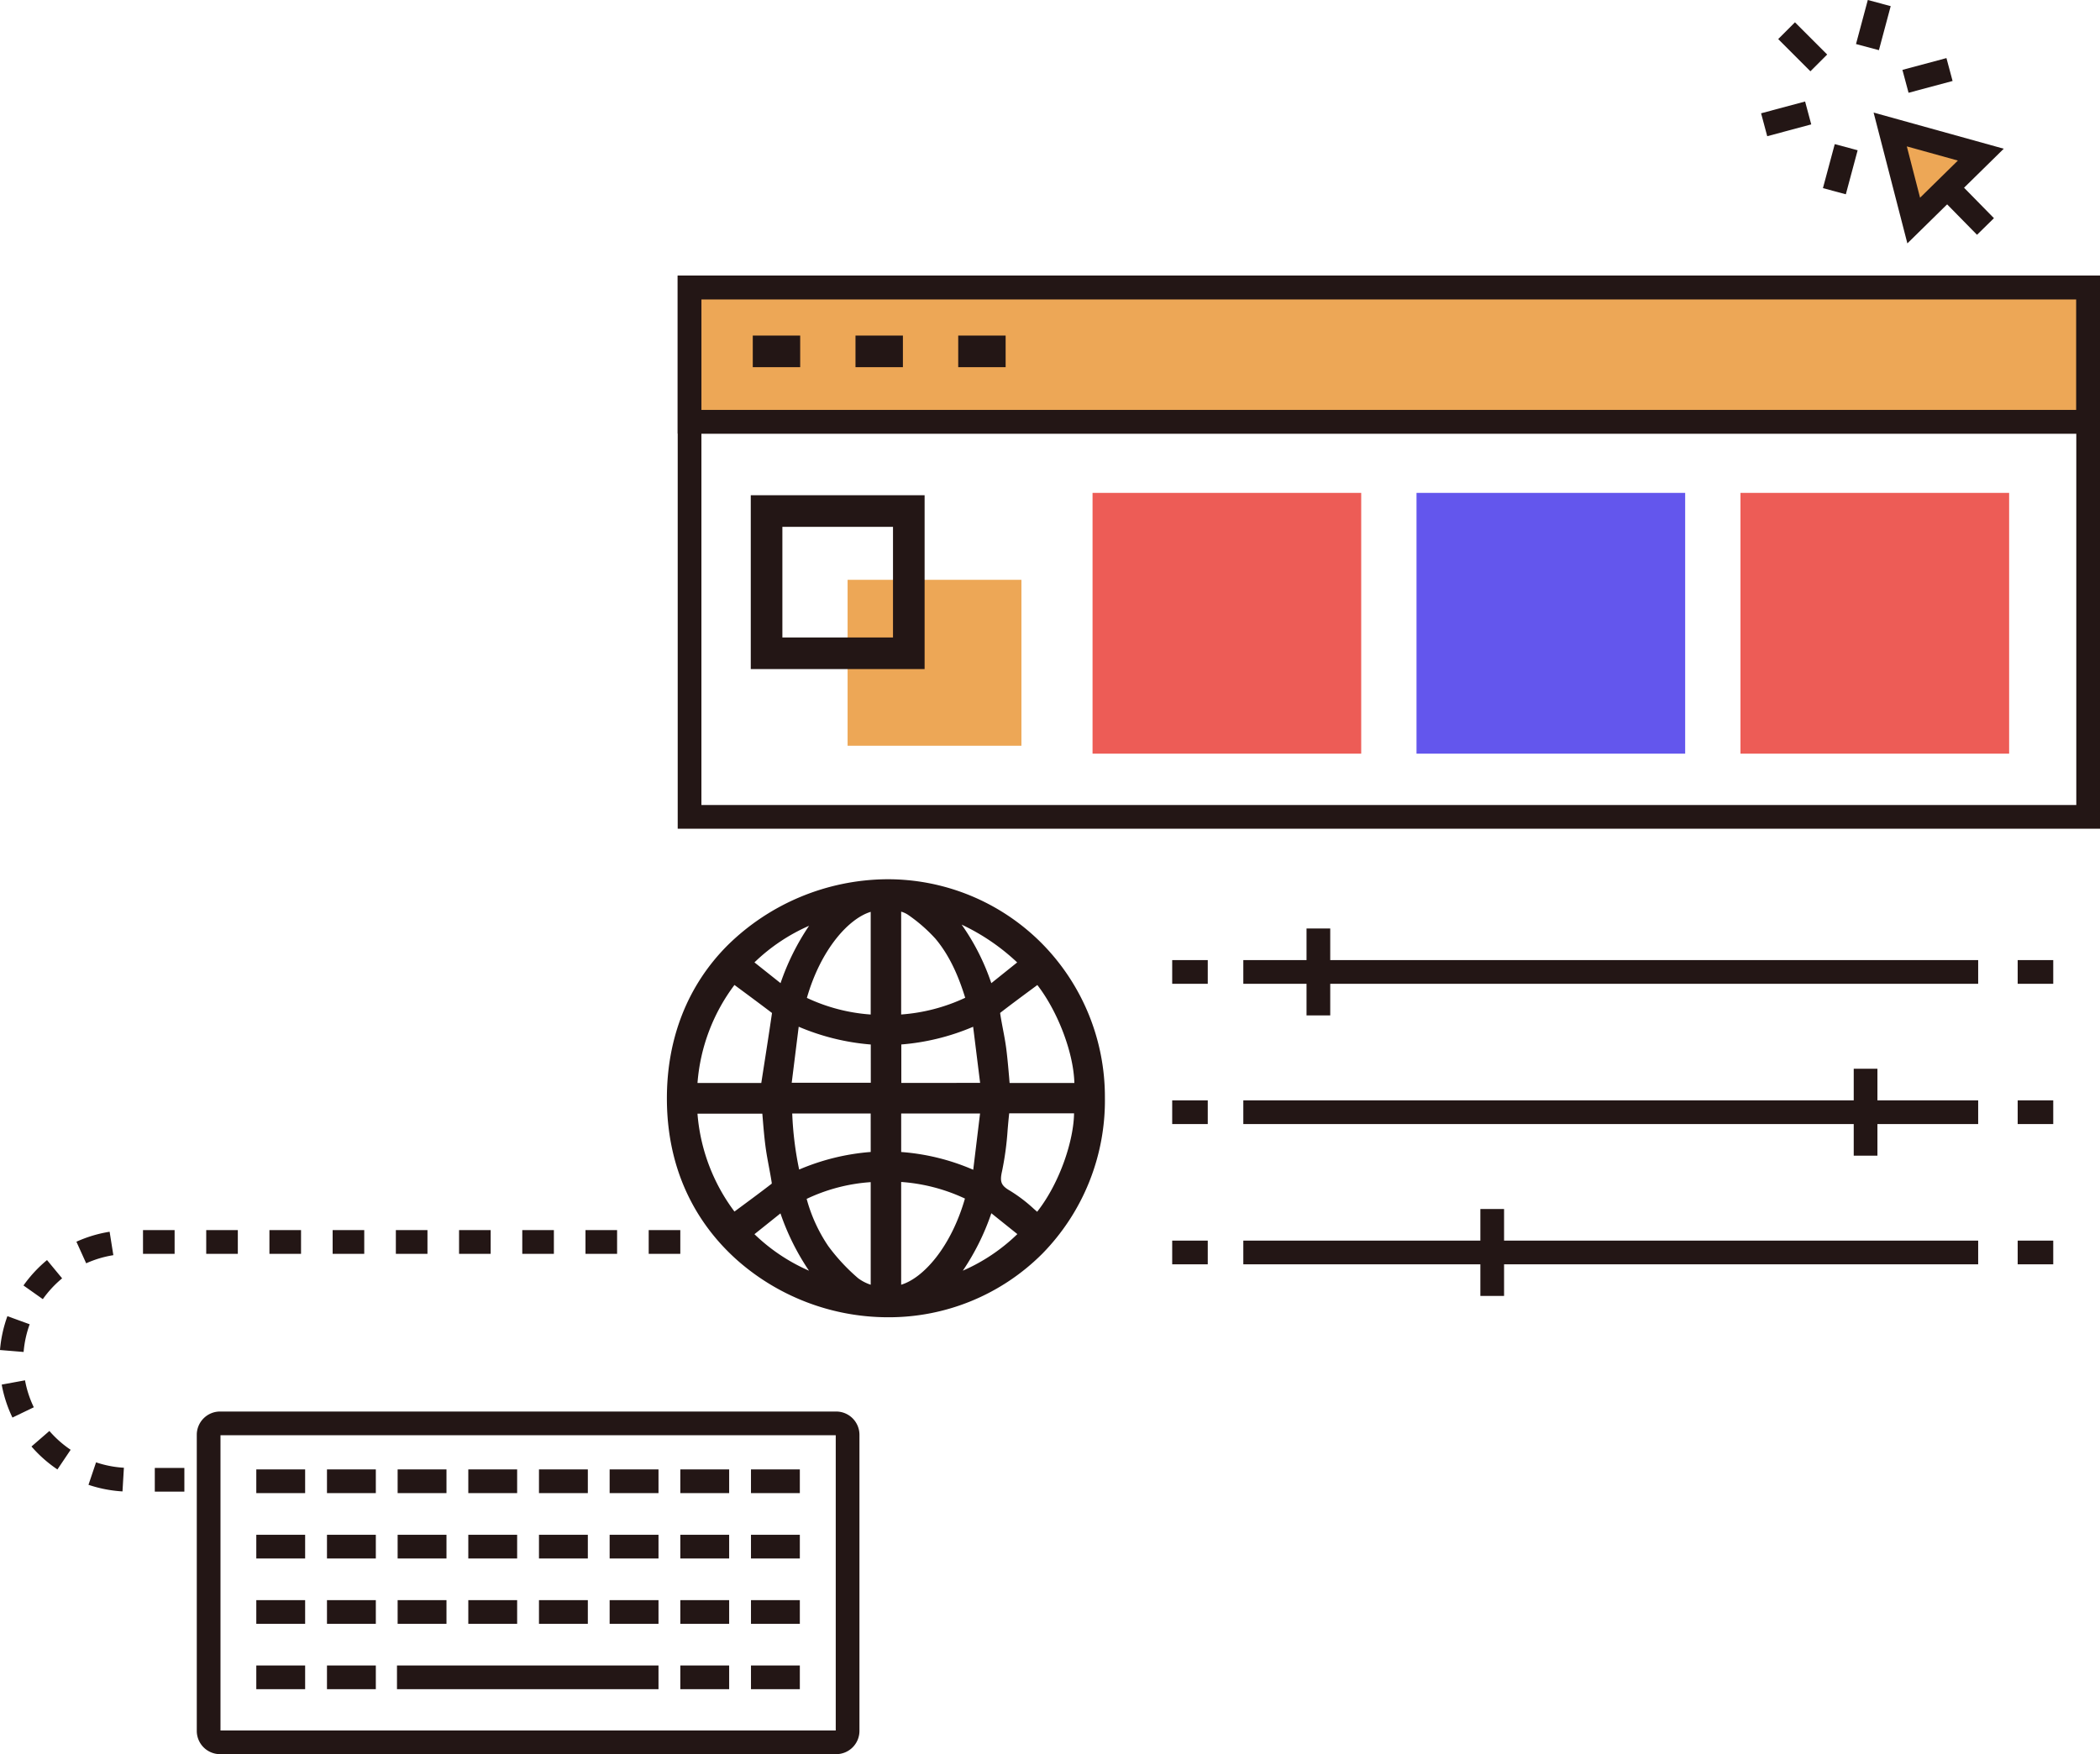 <svg xmlns="http://www.w3.org/2000/svg" width="501.895" height="419.222" viewBox="0 0 501.895 419.222">
  <g id="Group_393" data-name="Group 393" transform="translate(-3778.455 1120.678)">
    <g id="Group_318" data-name="Group 318" transform="translate(3940.426 -1054.817)">
      <rect id="Rectangle_202" data-name="Rectangle 202" width="334.259" height="32.104" transform="translate(2.833 2.833)" fill="#eda756"/>
      <path id="Path_76" data-name="Path 76" d="M4404.274-966.656H4064.35v-37.77h339.924Zm-334.259-5.665h328.594v-26.439H4070.015Z" transform="translate(-4064.35 1004.426)" fill="#231615"/>
    </g>
    <g id="Group_343" data-name="Group 343" transform="translate(3940.426 -1054.817)">
      <g id="Group_331" data-name="Group 331" transform="translate(118.183 156.035)">
        <g id="Group_319" data-name="Group 319" transform="translate(16.996 7.554)">
          <rect id="Rectangle_203" data-name="Rectangle 203" width="175.629" height="5.665" fill="#231615"/>
        </g>
        <g id="Group_320" data-name="Group 320" transform="translate(0 7.554)">
          <rect id="Rectangle_204" data-name="Rectangle 204" width="8.498" height="5.665" fill="#231615"/>
        </g>
        <g id="Group_321" data-name="Group 321" transform="translate(202.068 7.554)">
          <rect id="Rectangle_205" data-name="Rectangle 205" width="8.498" height="5.665" fill="#231615"/>
        </g>
        <g id="Group_322" data-name="Group 322" transform="translate(32.104)">
          <rect id="Rectangle_206" data-name="Rectangle 206" width="5.665" height="20.773" fill="#231615"/>
        </g>
        <g id="Group_323" data-name="Group 323" transform="translate(16.996 41.074)">
          <rect id="Rectangle_207" data-name="Rectangle 207" width="175.629" height="5.665" fill="#231615"/>
        </g>
        <g id="Group_324" data-name="Group 324" transform="translate(0 41.074)">
          <rect id="Rectangle_208" data-name="Rectangle 208" width="8.498" height="5.665" fill="#231615"/>
        </g>
        <g id="Group_325" data-name="Group 325" transform="translate(202.068 41.074)">
          <rect id="Rectangle_209" data-name="Rectangle 209" width="8.498" height="5.665" fill="#231615"/>
        </g>
        <g id="Group_326" data-name="Group 326" transform="translate(162.882 33.52)">
          <rect id="Rectangle_210" data-name="Rectangle 210" width="5.665" height="20.773" fill="#231615"/>
        </g>
        <g id="Group_327" data-name="Group 327" transform="translate(16.996 74.594)">
          <rect id="Rectangle_211" data-name="Rectangle 211" width="175.629" height="5.665" fill="#231615"/>
        </g>
        <g id="Group_328" data-name="Group 328" transform="translate(0 74.594)">
          <rect id="Rectangle_212" data-name="Rectangle 212" width="8.498" height="5.665" fill="#231615"/>
        </g>
        <g id="Group_329" data-name="Group 329" transform="translate(202.068 74.594)">
          <rect id="Rectangle_213" data-name="Rectangle 213" width="8.498" height="5.665" fill="#231615"/>
        </g>
        <g id="Group_330" data-name="Group 330" transform="translate(73.65 67.04)">
          <rect id="Rectangle_214" data-name="Rectangle 214" width="5.665" height="20.773" fill="#231615"/>
        </g>
      </g>
      <g id="Group_342" data-name="Group 342" transform="translate(0 0)">
        <g id="Group_332" data-name="Group 332" transform="translate(40.602 72.706)">
          <rect id="Rectangle_215" data-name="Rectangle 215" width="41.546" height="39.658" fill="#eda756"/>
        </g>
        <g id="Group_333" data-name="Group 333">
          <path id="Path_77" data-name="Path 77" d="M4404.274-872.233H4064.35v-132.193h339.924ZM4070.015-877.9h328.594V-998.761H4070.015Z" transform="translate(-4064.35 1004.426)" fill="#231615"/>
        </g>
        <g id="Group_334" data-name="Group 334" transform="translate(2.832 32.104)">
          <rect id="Rectangle_216" data-name="Rectangle 216" width="334.259" height="5.665" fill="#231615"/>
        </g>
        <g id="Group_335" data-name="Group 335" transform="translate(176.572 51.933)">
          <rect id="Rectangle_217" data-name="Rectangle 217" width="64.208" height="62.319" fill="#6356ed"/>
        </g>
        <g id="Group_336" data-name="Group 336" transform="translate(17.461 52.494)">
          <path id="Path_78" data-name="Path 78" d="M4095.17-870.223h41.547v-41.546H4095.17Zm7.554-33.992h26.438v26.439h-26.438Z" transform="translate(-4095.17 911.769)" fill="#231615"/>
        </g>
        <g id="Group_337" data-name="Group 337" transform="translate(99.145 51.933)">
          <rect id="Rectangle_218" data-name="Rectangle 218" width="64.208" height="62.319" fill="#ed5c56"/>
        </g>
        <g id="Group_338" data-name="Group 338" transform="translate(253.999 51.933)">
          <rect id="Rectangle_219" data-name="Rectangle 219" width="64.208" height="62.319" fill="#ed5c56"/>
        </g>
        <g id="Group_339" data-name="Group 339" transform="translate(17.94 14.335)">
          <rect id="Rectangle_220" data-name="Rectangle 220" width="11.331" height="7.554" fill="#231615"/>
        </g>
        <g id="Group_340" data-name="Group 340" transform="translate(42.49 14.335)">
          <rect id="Rectangle_221" data-name="Rectangle 221" width="11.331" height="7.554" fill="#231615"/>
        </g>
        <g id="Group_341" data-name="Group 341" transform="translate(67.041 14.335)">
          <rect id="Rectangle_222" data-name="Rectangle 222" width="11.331" height="7.554" fill="#231615"/>
        </g>
      </g>
    </g>
    <g id="Group_344" data-name="Group 344" transform="translate(3778.455 -826.699)">
      <path id="Path_79" data-name="Path 79" d="M3822.518-539.271h-7.067v-5.665h7.067Zm-14.788-.055a31.173,31.173,0,0,1-8.128-1.58l1.811-5.368a25.527,25.527,0,0,0,6.653,1.292Zm-15.551-5.249a31.4,31.4,0,0,1-6.2-5.485l4.281-3.711a25.753,25.753,0,0,0,5.08,4.495Zm-10.75-12.4a31.043,31.043,0,0,1-2.567-7.88l5.572-1.021a25.4,25.4,0,0,0,2.1,6.442Zm2.672-15.677-5.647-.465a31.169,31.169,0,0,1,1.77-8.091l5.324,1.937A25.5,25.5,0,0,0,3784.1-572.655Zm4.59-12.621-4.626-3.27a31.411,31.411,0,0,1,5.627-6.07l3.611,4.366A25.761,25.761,0,0,0,3788.692-585.276Zm10.362-8.567L3796.717-599a31.115,31.115,0,0,1,7.937-2.382l.891,5.6A25.416,25.416,0,0,0,3799.054-593.842Zm141.994-2.267h-7.554v-5.665h7.554Zm-15.108,0h-7.554v-5.665h7.554Zm-15.107,0h-7.554v-5.665h7.554Zm-15.108,0h-7.554v-5.665h7.554Zm-15.107,0h-7.554v-5.665h7.554Zm-15.108,0h-7.554v-5.665h7.554Zm-15.108,0h-7.554v-5.665h7.554Zm-15.107,0h-7.553v-5.665h7.553Zm-15.108,0h-7.554v-5.665h7.554Z" transform="translate(-3778.455 601.775)" fill="#231615"/>
    </g>
    <g id="Group_380" data-name="Group 380" transform="translate(3825.486 -783.342)">
      <g id="Group_345" data-name="Group 345" transform="translate(0 0)">
        <path id="Path_80" data-name="Path 80" d="M4014.291-443.36H3867.024a5.562,5.562,0,0,1-5.555-5.555V-519.69a5.562,5.562,0,0,1,5.555-5.555h147.267a5.561,5.561,0,0,1,5.553,5.555v70.775A5.561,5.561,0,0,1,4014.291-443.36Zm-147.157-5.665h147.044V-519.58H3867.134Z" transform="translate(-3861.469 525.245)" fill="#231615"/>
      </g>
      <g id="Group_379" data-name="Group 379" transform="translate(14.224 13.833)">
        <g id="Group_354" data-name="Group 354">
          <g id="Group_346" data-name="Group 346" transform="translate(118.227)">
            <rect id="Rectangle_223" data-name="Rectangle 223" width="11.677" height="5.665" fill="#231615"/>
          </g>
          <g id="Group_347" data-name="Group 347" transform="translate(101.339)">
            <rect id="Rectangle_224" data-name="Rectangle 224" width="11.673" height="5.665" fill="#231615"/>
          </g>
          <g id="Group_348" data-name="Group 348" transform="translate(84.447)">
            <rect id="Rectangle_225" data-name="Rectangle 225" width="11.678" height="5.665" fill="#231615"/>
          </g>
          <g id="Group_349" data-name="Group 349" transform="translate(67.559)">
            <rect id="Rectangle_226" data-name="Rectangle 226" width="11.677" height="5.665" fill="#231615"/>
          </g>
          <g id="Group_350" data-name="Group 350" transform="translate(50.668)">
            <rect id="Rectangle_227" data-name="Rectangle 227" width="11.673" height="5.665" fill="#231615"/>
          </g>
          <g id="Group_351" data-name="Group 351" transform="translate(33.779)">
            <rect id="Rectangle_228" data-name="Rectangle 228" width="11.674" height="5.665" fill="#231615"/>
          </g>
          <g id="Group_352" data-name="Group 352" transform="translate(16.892)">
            <rect id="Rectangle_229" data-name="Rectangle 229" width="11.675" height="5.665" fill="#231615"/>
          </g>
          <g id="Group_353" data-name="Group 353">
            <rect id="Rectangle_230" data-name="Rectangle 230" width="11.673" height="5.665" fill="#231615"/>
          </g>
        </g>
        <g id="Group_363" data-name="Group 363" transform="translate(0 15.624)">
          <g id="Group_355" data-name="Group 355" transform="translate(118.227)">
            <rect id="Rectangle_231" data-name="Rectangle 231" width="11.677" height="5.665" fill="#231615"/>
          </g>
          <g id="Group_356" data-name="Group 356" transform="translate(101.339)">
            <rect id="Rectangle_232" data-name="Rectangle 232" width="11.673" height="5.665" fill="#231615"/>
          </g>
          <g id="Group_357" data-name="Group 357" transform="translate(84.447)">
            <rect id="Rectangle_233" data-name="Rectangle 233" width="11.678" height="5.665" fill="#231615"/>
          </g>
          <g id="Group_358" data-name="Group 358" transform="translate(67.559)">
            <rect id="Rectangle_234" data-name="Rectangle 234" width="11.677" height="5.665" fill="#231615"/>
          </g>
          <g id="Group_359" data-name="Group 359" transform="translate(50.668)">
            <rect id="Rectangle_235" data-name="Rectangle 235" width="11.673" height="5.665" fill="#231615"/>
          </g>
          <g id="Group_360" data-name="Group 360" transform="translate(33.779)">
            <rect id="Rectangle_236" data-name="Rectangle 236" width="11.674" height="5.665" fill="#231615"/>
          </g>
          <g id="Group_361" data-name="Group 361" transform="translate(16.892)">
            <rect id="Rectangle_237" data-name="Rectangle 237" width="11.675" height="5.665" fill="#231615"/>
          </g>
          <g id="Group_362" data-name="Group 362">
            <rect id="Rectangle_238" data-name="Rectangle 238" width="11.673" height="5.665" fill="#231615"/>
          </g>
        </g>
        <g id="Group_372" data-name="Group 372" transform="translate(0 31.243)">
          <g id="Group_364" data-name="Group 364" transform="translate(118.227)">
            <rect id="Rectangle_239" data-name="Rectangle 239" width="11.677" height="5.665" fill="#231615"/>
          </g>
          <g id="Group_365" data-name="Group 365" transform="translate(101.339)">
            <rect id="Rectangle_240" data-name="Rectangle 240" width="11.673" height="5.665" fill="#231615"/>
          </g>
          <g id="Group_366" data-name="Group 366" transform="translate(84.447)">
            <rect id="Rectangle_241" data-name="Rectangle 241" width="11.678" height="5.665" fill="#231615"/>
          </g>
          <g id="Group_367" data-name="Group 367" transform="translate(67.559)">
            <rect id="Rectangle_242" data-name="Rectangle 242" width="11.677" height="5.665" fill="#231615"/>
          </g>
          <g id="Group_368" data-name="Group 368" transform="translate(50.668)">
            <rect id="Rectangle_243" data-name="Rectangle 243" width="11.673" height="5.665" fill="#231615"/>
          </g>
          <g id="Group_369" data-name="Group 369" transform="translate(33.779)">
            <rect id="Rectangle_244" data-name="Rectangle 244" width="11.674" height="5.665" fill="#231615"/>
          </g>
          <g id="Group_370" data-name="Group 370" transform="translate(16.892)">
            <rect id="Rectangle_245" data-name="Rectangle 245" width="11.675" height="5.665" fill="#231615"/>
          </g>
          <g id="Group_371" data-name="Group 371">
            <rect id="Rectangle_246" data-name="Rectangle 246" width="11.673" height="5.665" fill="#231615"/>
          </g>
        </g>
        <g id="Group_378" data-name="Group 378" transform="translate(0 46.859)">
          <g id="Group_373" data-name="Group 373" transform="translate(118.227)">
            <rect id="Rectangle_247" data-name="Rectangle 247" width="11.677" height="5.665" fill="#231615"/>
          </g>
          <g id="Group_374" data-name="Group 374" transform="translate(101.339)">
            <rect id="Rectangle_248" data-name="Rectangle 248" width="11.673" height="5.665" fill="#231615"/>
          </g>
          <g id="Group_375" data-name="Group 375" transform="translate(33.623)">
            <rect id="Rectangle_249" data-name="Rectangle 249" width="62.501" height="5.665" fill="#231615"/>
          </g>
          <g id="Group_376" data-name="Group 376" transform="translate(16.892)">
            <rect id="Rectangle_250" data-name="Rectangle 250" width="11.675" height="5.665" fill="#231615"/>
          </g>
          <g id="Group_377" data-name="Group 377">
            <rect id="Rectangle_251" data-name="Rectangle 251" width="11.673" height="5.665" fill="#231615"/>
          </g>
        </g>
      </g>
    </g>
    <g id="Group_391" data-name="Group 391" transform="translate(4199.351 -1120.678)">
      <g id="Group_387" data-name="Group 387" transform="translate(0 0)">
        <g id="Group_381" data-name="Group 381" transform="translate(4.089 5.33)">
          <line id="Line_16" data-name="Line 16" x1="7.699" y1="7.701" transform="translate(2.003 2.003)" fill="#fff"/>
          <rect id="Rectangle_252" data-name="Rectangle 252" width="5.666" height="10.89" transform="translate(0 4.006) rotate(-44.992)" fill="#231615"/>
        </g>
        <g id="Group_382" data-name="Group 382" transform="translate(0 24.257)">
          <line id="Line_17" data-name="Line 17" x1="10.519" y2="2.82" transform="translate(0.733 2.736)" fill="#fff"/>
          <rect id="Rectangle_253" data-name="Rectangle 253" width="10.891" height="5.666" transform="translate(0 2.82) rotate(-15.009)" fill="#231615"/>
        </g>
        <g id="Group_383" data-name="Group 383" transform="translate(14.782 34.442)">
          <line id="Line_18" data-name="Line 18" x1="2.823" y2="10.52" transform="translate(2.736 0.734)" fill="#fff"/>
          <rect id="Rectangle_254" data-name="Rectangle 254" width="10.892" height="5.665" transform="translate(0 10.52) rotate(-74.978)" fill="#231615"/>
        </g>
        <g id="Group_384" data-name="Group 384" transform="translate(29.966 29.393)">
          <line id="Line_19" data-name="Line 19" x2="7.705" y2="7.703" transform="translate(2.003 2.003)" fill="#fff"/>
          <rect id="Rectangle_255" data-name="Rectangle 255" width="5.665" height="10.895" transform="matrix(0.707, -0.707, 0.707, 0.707, 0, 4.006)" fill="#231615"/>
        </g>
        <g id="Group_385" data-name="Group 385" transform="translate(33.778 13.881)">
          <line id="Line_20" data-name="Line 20" y1="2.822" x2="10.521" transform="translate(0.734 2.736)" fill="#fff"/>
          <rect id="Rectangle_256" data-name="Rectangle 256" width="10.893" height="5.665" transform="matrix(0.966, -0.259, 0.259, 0.966, 0, 2.821)" fill="#231615"/>
        </g>
        <g id="Group_386" data-name="Group 386" transform="translate(22.687)">
          <line id="Line_21" data-name="Line 21" y1="10.523" x2="2.817" transform="translate(2.736 0.732)" fill="#fff"/>
          <rect id="Rectangle_257" data-name="Rectangle 257" width="10.893" height="5.666" transform="translate(0 10.523) rotate(-75.014)" fill="#231615"/>
        </g>
      </g>
      <g id="Group_390" data-name="Group 390" transform="translate(26.89 26.903)">
        <g id="Group_388" data-name="Group 388">
          <path id="Path_81" data-name="Path 81" d="M4575.849-1066.059l10.828,3,10.829,3.01-8.016,7.871-8.021,7.878-2.81-10.884Z" transform="translate(-4571.878 1070.1)" fill="#eda756"/>
          <path id="Path_82" data-name="Path 82" d="M4576.915-1041.928l-8.072-31.264,31.11,8.639Zm-.133-23.182,3.167,12.263,9.037-8.874Z" transform="translate(-4568.842 1073.192)" fill="#231615"/>
        </g>
        <g id="Group_389" data-name="Group 389" transform="translate(15.453 15.805)">
          <rect id="Rectangle_258" data-name="Rectangle 258" width="5.665" height="13.216" transform="matrix(0.714, -0.701, 0.701, 0.714, 0, 3.969)" fill="#231615"/>
        </g>
      </g>
    </g>
    <g id="Group_392" data-name="Group 392" transform="translate(3937.839 -910.548)">
      <path id="Path_83" data-name="Path 83" d="M4149.522-660.3a52.283,52.283,0,0,0,14.947-37.286,52.164,52.164,0,0,0-15.232-37.018,51.863,51.863,0,0,0-36.966-15.174,54.847,54.847,0,0,0-38.035,15.843c-9.5,9.538-14.5,22.231-14.451,36.706.066,19.862,9.459,32.141,17.327,38.944a54.542,54.542,0,0,0,35.153,13.184h.205A51.8,51.8,0,0,0,4149.522-660.3Zm-19.008,4.068a57.323,57.323,0,0,0,6.815-13.727l6.216,4.984A43.822,43.822,0,0,1,4130.514-656.232Zm4.116-37.564L4133-680.348a53.047,53.047,0,0,0-17.219-4.245v-9.2Zm-18.818-7.313v-9.184a54.813,54.813,0,0,0,17.165-4.231l1.668,13.414Zm32.467,30.795c-.263-.227-.523-.455-.782-.68a36.225,36.225,0,0,0-5.674-4.324c-2.165-1.244-2.526-2.124-1.931-4.709a71.967,71.967,0,0,0,1.332-9.9c.111-1.282.227-2.6.371-3.909h15.5C4157.022-687.5,4153.8-677.347,4148.278-670.313Zm.044-54.187c4.955,6.422,8.667,16.261,8.846,23.413h-15.478q-.053-.614-.1-1.227c-.2-2.289-.4-4.655-.7-6.994-.208-1.591-.506-3.169-.8-4.705-.228-1.2-.463-2.445-.646-3.658a.759.759,0,0,1,.013-.185c2.566-1.984,5.131-3.881,7.842-5.885Zm-4.818-5.4-6.184,4.956a54.143,54.143,0,0,0-7.093-13.992A50.757,50.757,0,0,1,4143.5-729.9Zm-27.729-12.132a5.967,5.967,0,0,1,1.614.734,37.611,37.611,0,0,1,6.563,5.713c3.72,4.407,5.77,9.756,7.13,14.134a43.436,43.436,0,0,1-15.307,3.995Zm0,64.6a42.862,42.862,0,0,1,15.244,3.965c-3.378,11.735-10.034,19.036-15.244,20.592Zm-7.281-64.558v24.539a42.814,42.814,0,0,1-15.25-3.972C4096.6-733.1,4103.265-740.4,4108.491-741.986Zm-14.727,3.33a57.638,57.638,0,0,0-6.82,13.711l-6.236-4.958A44.25,44.25,0,0,1,4093.764-738.656Zm-17.834,14.148,1.056.782c2.742,2.03,5.333,3.949,7.917,5.914-.7,4.812-1.442,9.536-2.221,14.531l-.343,2.2H4067.1A44.6,44.6,0,0,1,4075.93-724.508Zm1.033,53.386-1.034.763a44.8,44.8,0,0,1-8.838-23.393h15.5c.024.292.093,1.125.093,1.125.181,2.2.367,4.468.664,6.712.219,1.661.528,3.309.827,4.9l.012.061c.231,1.24.471,2.521.659,3.766a.727.727,0,0,1-.017.17C4082.278-675.046,4079.7-673.144,4076.963-671.123Zm3.75,6.169,6.21-4.969a57.8,57.8,0,0,0,6.82,13.7A44.212,44.212,0,0,1,4080.713-664.953Zm27.779,12.084a10.52,10.52,0,0,1-3-1.551,46.16,46.16,0,0,1-7.13-7.666,37.583,37.583,0,0,1-5.177-11.3,42.189,42.189,0,0,1,15.306-4Zm0-31.727a54.1,54.1,0,0,0-17.1,4.2,79.775,79.775,0,0,1-1.655-13.4h18.752Zm.021-16.54h-18.9l1.669-13.391a55.252,55.252,0,0,0,17.227,4.248Z" transform="translate(-4059.784 749.777)" fill="#231615"/>
    </g>
  </g>
</svg>
